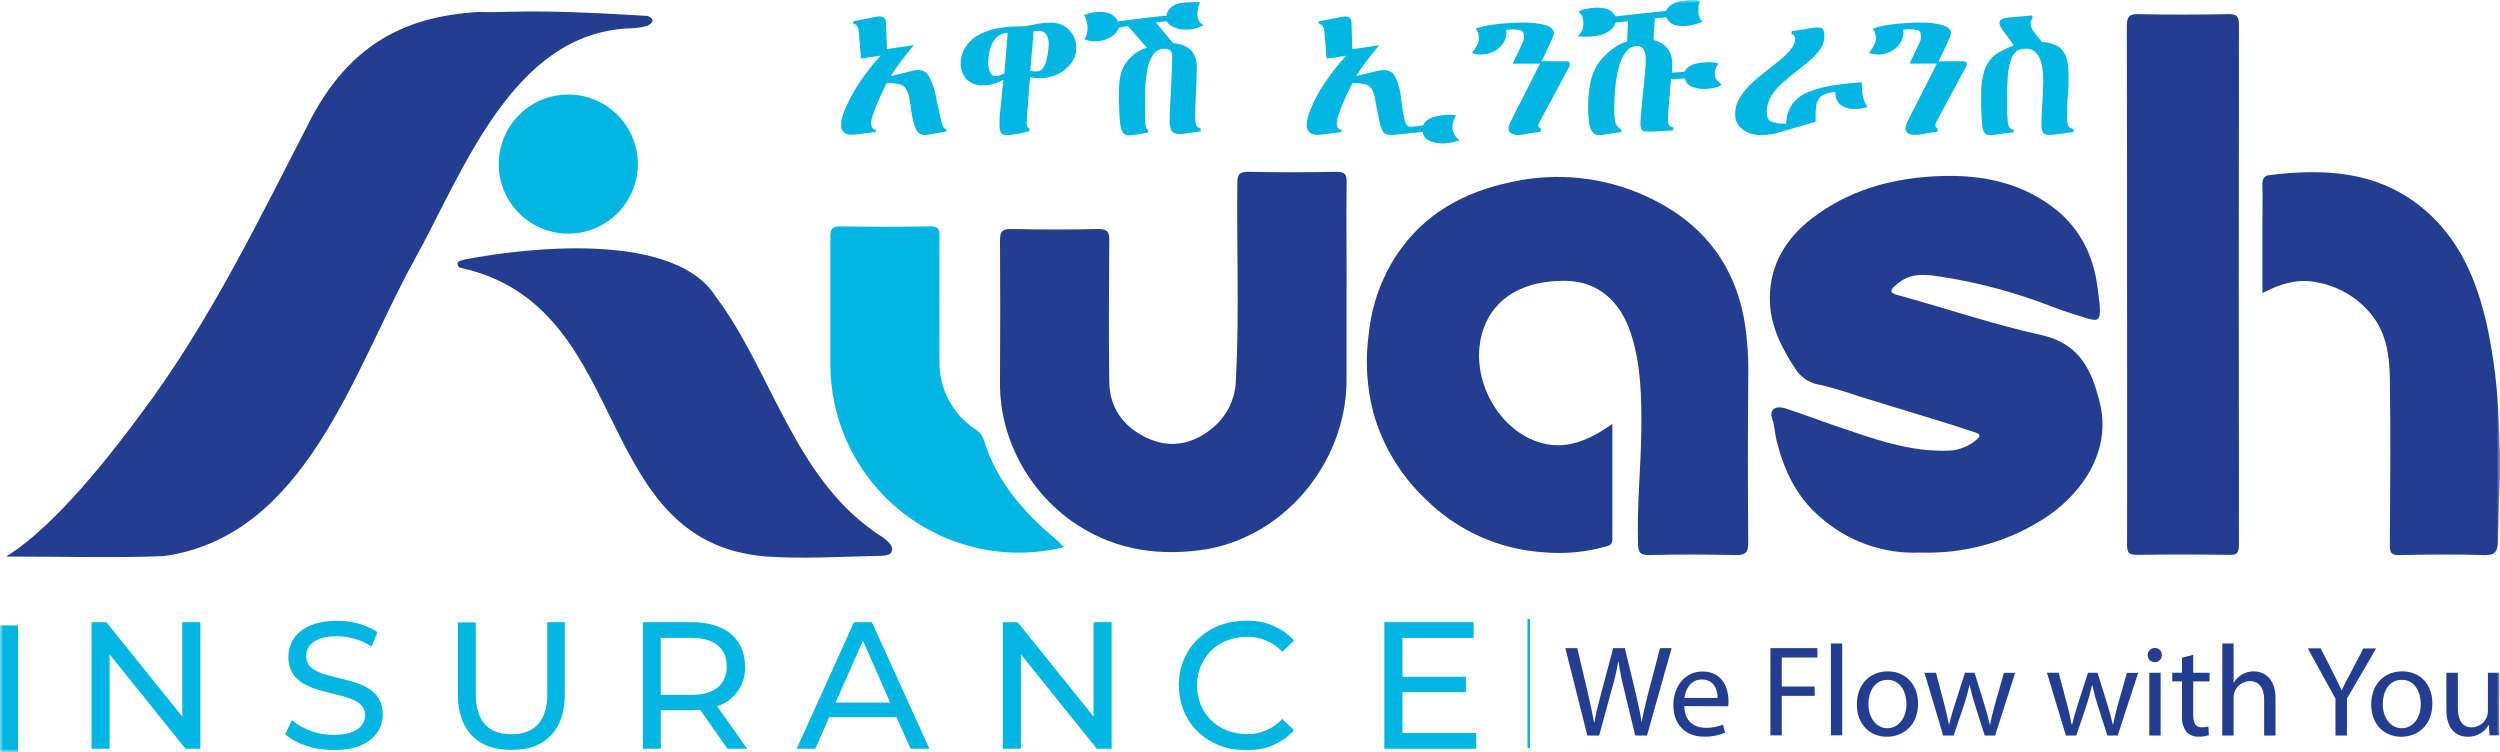 <svg width="379" height="114" viewBox="0 0 379 114" fill="none" xmlns="http://www.w3.org/2000/svg">
<g clip-path="url(#clip0_1_5)">
<mask id="mask0_1_5" style="mask-type:luminance" maskUnits="userSpaceOnUse" x="0" y="0" width="379" height="114">
<path d="M379 0H0V114H379V0Z" fill="white"/>
</mask>
<g mask="url(#mask0_1_5)">
<path d="M244.438 64.298C244.438 70.351 244.438 76.05 244.438 81.756C244.438 82.667 243.86 82.728 243.269 82.899C240.287 83.718 237.184 84.001 234.104 83.735C227.347 83.328 220.969 80.475 216.161 75.71C212.379 72.146 209.632 67.624 208.213 62.624C207.169 58.63 206.938 54.468 207.533 50.383C207.973 46.228 209.392 42.238 211.674 38.739C215.841 32.4 221.981 29.068 229.236 27.572C236.021 26.082 243.107 26.826 249.436 29.694C257.703 33.427 262.993 39.746 264.502 48.941C264.927 51.733 265.104 54.557 265.033 57.381C264.965 65.669 264.965 73.955 265.033 82.239C265.033 83.885 264.536 84.177 263.047 84.143C258.703 84.048 254.358 84.041 250.02 84.143C248.593 84.184 248.361 83.66 248.327 82.429C248.144 76.655 248.762 70.908 248.824 65.148C248.871 60.292 248.783 55.436 247.301 50.743C245.676 45.574 242.195 42.697 237.517 42.582C231.146 42.446 226.638 45.003 224.932 49.764C222.212 57.245 227.651 66.644 235.26 67.447C237.918 67.725 240.304 66.814 242.555 65.488C243.092 65.175 243.602 64.808 244.411 64.291" fill="#233E90"/>
<path d="M291.163 83.769C288.347 83.9 285.532 83.474 282.88 82.516C280.229 81.558 277.792 80.086 275.709 78.186C272.275 75.193 270.406 71.153 269.318 66.739C269.059 65.671 269.032 64.57 268.672 63.495C268.189 62.087 269.1 61.407 270.766 61.944C273.329 62.774 275.845 63.754 278.395 64.611C283.983 66.501 289.525 68.582 295.576 68.31C297.06 68.219 298.475 67.649 299.608 66.685C300.288 66.141 300.233 65.814 299.492 65.569C297.31 64.842 295.12 64.155 292.924 63.481C289.216 62.339 285.509 61.205 281.801 60.081C279.922 59.416 278.012 58.846 276.076 58.374C275.294 58.277 274.543 58.012 273.874 57.596C273.205 57.18 272.634 56.624 272.201 55.966C270.045 52.675 268.291 49.22 268.305 45.221C268.305 40.12 270.773 36.1 274.716 33.087C280.06 29.007 286.213 27.15 292.938 26.749C299.553 26.348 305.74 27.334 311.146 31.353C315.225 34.4 317.394 38.657 317.999 43.704C318.115 44.656 318.285 45.608 318.332 46.567C318.434 48.526 318.115 48.784 316.293 48.227C314.586 47.703 312.893 47.179 311.207 46.533C305.793 44.41 300.164 42.882 294.42 41.976C292.462 41.684 290.218 41.296 288.301 42.541C287.917 42.776 287.559 43.052 287.233 43.364C286.553 44.044 286.445 44.398 287.668 44.724C294.957 46.724 302.137 49.179 309.5 50.804C315.354 52.096 317.142 56.245 318.339 61.067C320.195 68.671 315.293 75.397 309.242 79.008C303.818 82.323 297.543 83.978 291.19 83.769" fill="#233E90"/>
<path d="M204.136 43.343C204.136 48.145 204.136 52.947 204.136 57.741C204.075 70.194 194.488 81.906 181.638 83.449C174.635 84.293 168.23 83.069 162.424 78.974C158.469 76.124 155.385 72.229 153.517 67.725C152.144 64.445 151.491 60.908 151.6 57.354C151.645 50.389 151.645 43.42 151.6 36.447C151.6 35.087 151.953 34.692 153.32 34.72C157.719 34.808 162.118 34.822 166.517 34.72C167.958 34.72 168.176 35.216 168.169 36.481C168.115 43.622 168.074 50.763 168.169 57.904C168.217 61.761 170.209 64.556 173.608 66.256C177.008 67.957 180.366 67.549 183.446 65.182C184.655 64.279 185.638 63.109 186.319 61.763C187 60.416 187.359 58.93 187.369 57.422C187.886 47.546 187.465 37.699 187.58 27.796C187.58 26.517 187.832 26.014 189.253 26.048C193.706 26.143 198.166 26.123 202.62 26.048C203.81 26.048 204.17 26.361 204.15 27.572C204.088 32.829 204.15 38.086 204.15 43.337" fill="#233E90"/>
<path d="M322.46 42.915C322.46 29.993 322.46 17.023 322.426 4.074C322.426 2.578 322.718 2.108 324.146 2.142C328.742 2.251 333.345 2.224 337.948 2.142C339.117 2.142 339.423 2.496 339.423 3.775C339.387 30.072 339.387 56.354 339.423 82.62C339.423 83.864 339.09 84.13 338.064 84.116C333.338 84.055 328.62 84.041 323.901 84.116C322.739 84.116 322.453 83.79 322.46 82.518C322.501 69.31 322.46 56.109 322.46 42.901" fill="#233E90"/>
<path d="M342.979 44.445V34.563C342.979 32.339 343.033 30.108 342.979 27.878C342.979 27.075 343.291 26.654 343.937 26.565C353.368 25.341 362.295 26.143 369.359 33.495C373.554 37.875 375.682 43.391 377.001 49.219C378.041 54.025 378.644 58.914 378.803 63.828C378.939 66.957 379.122 70.092 378.966 73.2C378.81 76.308 378.789 79.226 378.68 82.239C378.633 83.504 378.293 84.191 376.736 84.15C372.398 84.021 368.053 84.068 363.709 84.15C362.587 84.15 362.295 83.858 362.301 82.735C362.349 74.282 362.437 65.821 362.301 57.367C362.233 53.967 361.839 50.566 359.487 47.669C357.439 45.136 354.556 43.417 351.355 42.82C348.391 42.18 345.753 42.99 342.979 44.418" fill="#233E90"/>
<path d="M161.295 82.946C157.075 83.99 152.674 84.056 148.425 83.14C144.176 82.224 140.192 80.35 136.777 77.661C133.362 74.971 130.606 71.538 128.718 67.621C126.831 63.705 125.862 59.409 125.885 55.062C125.885 48.669 125.885 42.276 125.885 35.876C125.885 34.733 126.11 34.298 127.361 34.318C131.93 34.4 136.499 34.4 141.067 34.318C142.251 34.318 142.427 34.726 142.427 35.787C142.387 42.126 142.427 48.465 142.427 54.831C142.398 56.845 142.875 58.835 143.815 60.618C144.754 62.4 146.127 63.918 147.805 65.032C148.425 65.398 148.895 65.971 149.131 66.651C151.035 72.84 155.033 77.532 159.908 81.613C160.343 81.974 160.73 82.382 161.315 82.933" fill="#03B5E1"/>
<path d="M240.64 111.511L237.309 98.255H239.117L240.695 104.948C241.075 106.6 241.429 108.233 241.66 109.511H241.708C241.918 108.206 242.333 106.628 242.782 104.927L244.556 98.255H246.324L247.942 104.955C248.309 106.539 248.663 108.097 248.867 109.491C249.132 108.042 249.499 106.566 249.914 104.921L251.661 98.255H253.416L249.683 111.511H247.902L246.236 104.628C245.867 103.206 245.576 101.764 245.365 100.309H245.325C245.072 101.768 244.731 103.21 244.305 104.628L242.435 111.511H240.64Z" fill="#233E90"/>
<path d="M255.339 107.042C255.373 109.375 256.848 110.334 258.582 110.334C259.481 110.362 260.376 110.197 261.206 109.851L261.512 111.076C260.511 111.501 259.431 111.708 258.344 111.681C255.434 111.681 253.68 109.743 253.68 106.92C253.68 104.098 255.373 101.799 258.14 101.799C261.233 101.799 262.043 104.519 262.043 106.26C262.048 106.531 262.03 106.802 261.988 107.07L255.339 107.042ZM260.384 105.805C260.384 104.716 259.942 103.009 258.004 103.009C256.243 103.009 255.495 104.601 255.359 105.805H260.384Z" fill="#233E90"/>
<path d="M268.4 98.255H275.519V99.677H270.114V104.077H275.104V105.492H270.114V111.477H268.4V98.255Z" fill="#233E90"/>
<path d="M279.279 97.548H277.564V111.477H279.279V97.548Z" fill="#233E90"/>
<path d="M290.774 106.641C290.774 110.157 288.34 111.694 286.055 111.694C283.485 111.694 281.5 109.817 281.5 106.804C281.5 103.628 283.587 101.772 286.212 101.772C288.836 101.772 290.774 103.751 290.774 106.641ZM283.254 106.75C283.254 108.831 284.444 110.395 286.13 110.395C287.816 110.395 289.02 108.852 289.02 106.702C289.02 105.097 288.211 103.064 286.157 103.064C284.104 103.064 283.254 104.955 283.254 106.75Z" fill="#233E90"/>
<path d="M293.494 101.989L294.766 106.804C295.038 107.865 295.276 108.845 295.446 109.831H295.493C295.704 108.872 296.017 107.845 296.343 106.818L297.887 101.989H299.342L300.817 106.75C301.157 107.872 301.436 108.879 301.653 109.845H301.701C301.871 108.886 302.129 107.886 302.435 106.764L303.795 102.003H305.495L302.456 111.511H300.885L299.444 106.981C299.107 105.955 298.828 104.91 298.607 103.853H298.566C298.338 104.916 298.048 105.966 297.696 106.995L296.173 111.511H294.596L291.74 101.989H293.494Z" fill="#233E90"/>
<path d="M312.099 101.989L313.377 106.804C313.649 107.865 313.887 108.845 314.057 109.831H314.138C314.349 108.872 314.662 107.845 314.988 106.818L316.539 101.989H317.987L319.462 106.75C319.802 107.872 320.081 108.879 320.305 109.845H320.346C320.523 108.886 320.774 107.886 321.087 106.764L322.447 102.003H324.147L321.04 111.511H319.476L318.034 106.981C317.696 105.955 317.415 104.91 317.191 103.853H317.157C316.926 104.916 316.635 105.965 316.287 106.995L314.764 111.511H313.187L310.324 101.989H312.099Z" fill="#233E90"/>
<path d="M327.736 99.31C327.74 99.454 327.714 99.597 327.66 99.731C327.606 99.865 327.524 99.986 327.42 100.086C327.317 100.186 327.193 100.264 327.058 100.314C326.923 100.364 326.779 100.386 326.635 100.377C326.495 100.379 326.357 100.353 326.228 100.3C326.099 100.246 325.982 100.167 325.885 100.067C325.788 99.967 325.712 99.849 325.662 99.718C325.612 99.588 325.589 99.449 325.595 99.31C325.592 99.168 325.618 99.027 325.671 98.895C325.724 98.763 325.803 98.644 325.903 98.544C326.003 98.443 326.123 98.364 326.254 98.311C326.386 98.258 326.527 98.232 326.669 98.235C326.811 98.23 326.952 98.255 327.084 98.307C327.217 98.36 327.337 98.439 327.437 98.54C327.537 98.641 327.615 98.761 327.667 98.893C327.718 99.026 327.742 99.168 327.736 99.31ZM325.833 101.989H327.553V111.511H325.833V101.989Z" fill="#233E90"/>
<path d="M332.494 99.269V101.989H334.968V103.295H332.494V108.41C332.494 109.593 332.833 110.259 333.792 110.259C334.13 110.269 334.467 110.225 334.792 110.13L334.873 111.443C334.378 111.616 333.854 111.696 333.33 111.681C332.985 111.699 332.641 111.643 332.32 111.518C331.999 111.392 331.708 111.2 331.467 110.953C330.949 110.237 330.708 109.358 330.787 108.478V103.295H329.318V101.989H330.787V99.704L332.494 99.269Z" fill="#233E90"/>
<path d="M336.908 97.548H338.615V103.472H338.656C338.956 102.966 339.382 102.546 339.893 102.255C340.428 101.938 341.039 101.771 341.661 101.772C342.939 101.772 344.965 102.554 344.965 105.852V111.511H343.245V106.07C343.245 104.54 342.667 103.254 341.056 103.254C340.538 103.265 340.036 103.436 339.619 103.744C339.203 104.053 338.892 104.483 338.73 104.975C338.643 105.24 338.604 105.519 338.615 105.798V111.511H336.895L336.908 97.548Z" fill="#233E90"/>
<path d="M354.054 111.511V105.907L349.859 98.29H351.818L353.674 101.942C354.177 102.941 354.578 103.744 354.986 104.662H355.027C355.387 103.792 355.843 102.928 356.386 101.942L358.29 98.303H360.221L355.802 105.893V111.511H354.054Z" fill="#233E90"/>
<path d="M368.747 106.641C368.747 110.157 366.306 111.694 364.028 111.694C361.458 111.694 359.473 109.817 359.473 106.804C359.473 103.628 361.56 101.772 364.178 101.772C366.897 101.772 368.747 103.751 368.747 106.641ZM361.227 106.75C361.227 108.831 362.417 110.395 364.103 110.395C365.789 110.395 366.992 108.852 366.992 106.702C366.992 105.097 366.183 103.064 364.13 103.064C362.077 103.064 361.227 104.955 361.227 106.75Z" fill="#233E90"/>
<path d="M378.858 108.879C378.858 109.872 378.858 110.722 378.933 111.477H377.41L377.321 109.926H377.274C376.955 110.474 376.496 110.927 375.944 111.238C375.392 111.549 374.766 111.706 374.133 111.694C372.65 111.694 370.869 110.858 370.869 107.532V101.989H372.61V107.233C372.61 109.035 373.174 110.266 374.731 110.266C375.225 110.256 375.704 110.101 376.11 109.819C376.515 109.537 376.828 109.141 377.009 108.682C377.111 108.398 377.164 108.099 377.165 107.797V101.989H378.885L378.858 108.879Z" fill="#233E90"/>
<path d="M231.568 113.415V93.828H231.958V113.429H231.568" fill="#03B5E1"/>
<path d="M2.74 94.814H0V114H2.74V94.814Z" fill="#03B5E1"/>
<path d="M30.372 94.325V113.51H28.121L16.617 99.201V113.51H13.877V94.325H16.121L27.631 108.627V94.325H30.372Z" fill="#03B5E1"/>
<path d="M43.236 111.314L44.249 109.178C46.034 110.638 48.274 111.425 50.579 111.402C53.897 111.402 55.339 110.11 55.339 108.437C55.339 103.751 43.719 106.709 43.719 99.595C43.719 96.637 46.024 94.114 51.062 94.114C53.238 94.074 55.38 94.665 57.229 95.814L56.325 98.011C54.754 97.002 52.929 96.459 51.062 96.446C47.805 96.446 46.405 97.806 46.405 99.486C46.405 104.179 58.024 101.241 58.024 108.287C58.024 111.218 55.665 113.728 50.6 113.728C47.669 113.728 44.786 112.742 43.257 111.314" fill="#03B5E1"/>
<path d="M69.411 105.233V94.352H72.131V105.152C72.131 109.396 74.075 111.314 77.529 111.314C80.983 111.314 82.968 109.396 82.968 105.152V94.325H85.627V105.206C85.627 110.77 82.588 113.701 77.516 113.701C72.444 113.701 69.404 110.77 69.404 105.206" fill="#03B5E1"/>
<path d="M110.284 113.51L106.143 107.614C105.763 107.614 105.348 107.668 104.94 107.668H100.181V113.51H97.461V94.325H104.94C109.924 94.325 112.942 96.841 112.942 101.01C113.005 102.344 112.625 103.662 111.861 104.758C111.097 105.854 109.993 106.666 108.72 107.07L113.269 113.51H110.284ZM110.168 101.01C110.168 98.29 108.333 96.705 104.831 96.705H100.167V105.342H104.831C108.333 105.342 110.168 103.751 110.168 101.01Z" fill="#03B5E1"/>
<path d="M135.908 108.716H125.71L123.602 113.51H120.773L129.463 94.325H132.182L140.899 113.51H138.043L135.908 108.716ZM134.949 106.519L130.816 97.12L126.675 106.519H134.949Z" fill="#03B5E1"/>
<path d="M168.522 94.325V113.51H166.278L154.767 99.201V113.51H152.027V94.325H154.278L165.782 108.627V94.325H168.522Z" fill="#03B5E1"/>
<path d="M178.699 103.914C178.699 98.242 183.03 94.1 188.898 94.1C190.256 94.046 191.61 94.285 192.868 94.802C194.126 95.318 195.258 96.099 196.186 97.093L194.405 98.82C193.719 98.078 192.882 97.492 191.951 97.099C191.02 96.706 190.017 96.516 189.007 96.542C184.676 96.542 181.466 99.67 181.466 103.914C181.466 108.158 184.676 111.286 189.007 111.286C190.018 111.308 191.022 111.114 191.953 110.718C192.884 110.322 193.72 109.732 194.405 108.988L196.186 110.715C195.254 111.714 194.117 112.499 192.853 113.019C191.59 113.539 190.229 113.781 188.864 113.728C183.057 113.728 178.726 109.593 178.726 103.914" fill="#03B5E1"/>
<path d="M223.785 111.123V113.51H209.867V94.325H223.404V96.705H212.607V102.601H222.228V104.927H212.607V111.123H223.785Z" fill="#03B5E1"/>
<path d="M143.481 19.941L140.693 20.424C140.547 20.451 140.399 20.464 140.251 20.465C139.967 20.487 139.683 20.42 139.439 20.273C139.194 20.125 139.003 19.904 138.891 19.642C138.547 18.86 138.318 18.033 138.211 17.186C138.157 16.833 138.103 16.465 138.055 16.098C138.007 15.731 137.946 15.364 137.878 15.003C137.806 14.45 137.621 13.918 137.334 13.439C137.091 13.093 136.727 12.85 136.314 12.759C135.704 12.632 135.081 12.575 134.458 12.589C134.226 12.976 134.015 13.376 133.826 13.786C133.568 14.337 133.296 14.942 133.024 15.588C132.752 16.234 132.521 16.846 132.344 17.397C132.189 17.791 132.093 18.206 132.058 18.628C132.056 18.861 132.1 19.092 132.187 19.308C132.252 19.422 132.346 19.516 132.46 19.581C132.574 19.645 132.703 19.678 132.833 19.676L132.745 20.016L129.747 20.396C129.548 20.423 129.348 20.437 129.148 20.437C128.047 20.437 127.496 19.921 127.496 18.887C127.503 18.513 127.562 18.142 127.673 17.785C127.788 17.397 127.911 17.037 128.04 16.717C128.677 15.192 129.468 13.736 130.399 12.371C131.328 10.981 132.362 9.665 133.493 8.433L130.522 8.882L130.175 4.659C130.154 4.418 130.077 4.185 129.951 3.979C129.879 3.871 129.787 3.779 129.68 3.708C129.572 3.637 129.452 3.588 129.325 3.564V3.237L132.772 2.557C132.95 2.513 133.133 2.49 133.316 2.489C133.942 2.489 134.268 2.761 134.295 3.305L134.472 7.434L138.551 6.842C137.912 7.59 137.3 8.352 136.702 9.134C136.107 9.903 135.555 10.704 135.05 11.535L138.103 10.787C138.301 10.73 138.503 10.687 138.708 10.657C138.915 10.628 139.124 10.614 139.333 10.617C139.656 10.632 139.968 10.735 140.237 10.913C140.507 11.091 140.723 11.339 140.863 11.63C141.429 12.735 141.81 13.925 141.992 15.153C142.236 16.35 142.434 17.261 142.576 17.873C142.661 18.321 142.797 18.757 142.984 19.172C143.114 19.417 143.263 19.553 143.44 19.574L143.481 19.941Z" fill="#03B5E1"/>
<path d="M163.158 7.264C163.166 8.113 162.885 8.94 162.363 9.61C161.821 10.311 161.123 10.875 160.323 11.256C159.494 11.655 158.585 11.862 157.665 11.861C157.412 11.859 157.16 11.841 156.91 11.807L156.142 11.711L155.632 18.547C155.623 18.727 155.648 18.907 155.707 19.077C155.727 19.167 155.769 19.251 155.83 19.321C155.89 19.391 155.967 19.445 156.053 19.478V19.914C155.557 20.009 154.993 20.131 154.354 20.267C153.79 20.4 153.213 20.471 152.633 20.478C152.157 20.478 151.852 20.349 151.722 20.084C151.582 19.789 151.514 19.465 151.525 19.138C151.525 18.989 151.525 18.791 151.525 18.56C151.525 18.329 151.525 18.125 151.525 17.975L152.096 12.099C151.644 12.344 151.171 12.546 150.682 12.704C150.185 12.859 149.666 12.937 149.145 12.936C148.659 12.975 148.17 12.911 147.71 12.746C147.251 12.582 146.832 12.322 146.48 11.983C145.894 11.291 145.594 10.4 145.644 9.494C145.648 8.707 145.872 7.937 146.29 7.27C146.797 6.443 147.512 5.763 148.364 5.298C149.252 4.815 150.211 4.478 151.206 4.298C152.196 4.109 153.202 4.011 154.211 4.006C155.059 4.01 155.906 3.916 156.733 3.727C157.547 3.538 158.38 3.442 159.215 3.441C159.732 3.41 160.251 3.487 160.737 3.667C161.222 3.848 161.665 4.128 162.037 4.49C162.408 4.852 162.7 5.287 162.893 5.768C163.086 6.25 163.176 6.766 163.158 7.284M152.769 4.972C152.415 4.983 152.068 5.067 151.747 5.218C151.427 5.369 151.141 5.583 150.906 5.849C150.478 6.374 150.181 6.994 150.043 7.658C149.895 8.291 149.817 8.939 149.812 9.59C149.817 9.848 149.844 10.105 149.893 10.358C149.943 10.647 150.052 10.922 150.213 11.167C150.294 11.29 150.406 11.388 150.537 11.453C150.668 11.517 150.815 11.546 150.961 11.535C151.194 11.531 151.424 11.485 151.641 11.399C151.886 11.31 152.096 11.229 152.259 11.154L152.769 4.972ZM158.997 6.563C158.996 6.116 158.876 5.677 158.651 5.291C158.528 5.086 158.35 4.919 158.137 4.811C157.924 4.703 157.685 4.657 157.447 4.679C157.323 4.669 157.198 4.669 157.073 4.679L156.699 4.734L156.189 10.746C156.522 10.8 156.859 10.827 157.196 10.827C157.384 10.827 157.569 10.777 157.733 10.683C157.896 10.588 158.032 10.453 158.127 10.29C158.38 9.899 158.561 9.466 158.664 9.011C158.783 8.535 158.869 8.051 158.923 7.563C158.97 7.094 158.997 6.753 158.997 6.536" fill="#03B5E1"/>
<path d="M182.472 3.815C182.039 4.041 181.583 4.219 181.112 4.346C180.623 4.455 180.124 4.507 179.623 4.502C179.278 4.496 178.936 4.446 178.603 4.353C178.231 4.256 177.874 4.107 177.543 3.911C177.26 3.762 177.034 3.522 176.904 3.231L176.074 3.305L175.224 3.407L177.855 6.55C178.89 6.579 179.879 6.986 180.636 7.692C181.209 8.445 181.489 9.38 181.425 10.324C181.425 11.575 181.384 12.82 181.309 14.058C181.235 15.296 181.187 16.54 181.187 17.792C181.189 18.128 181.223 18.462 181.289 18.791C181.326 18.967 181.416 19.127 181.548 19.249C181.679 19.371 181.845 19.448 182.023 19.472V19.907L179.202 20.315H178.998H178.78C178.141 20.315 177.74 20.111 177.57 19.703C177.4 19.289 177.314 18.845 177.318 18.397C177.318 18.043 177.318 17.547 177.352 16.901C177.386 16.255 177.413 15.541 177.454 14.752C177.495 13.963 177.543 13.16 177.577 12.358C177.611 11.555 177.651 10.814 177.672 10.134C177.692 9.454 177.713 8.903 177.713 8.481C177.713 7.801 177.332 7.406 176.57 7.406C176.202 7.393 175.837 7.479 175.514 7.656C175.19 7.833 174.921 8.095 174.735 8.413C174.243 9.245 173.935 10.173 173.83 11.133C173.65 12.406 173.564 13.691 173.572 14.976C173.572 16.336 173.572 17.363 173.606 18.016C173.594 18.456 173.64 18.895 173.742 19.322C173.766 19.41 173.809 19.493 173.868 19.563C173.926 19.633 173.999 19.69 174.082 19.73V20.07C173.688 20.131 173.198 20.227 172.634 20.342C172.156 20.448 171.668 20.507 171.179 20.519C171 20.528 170.821 20.495 170.656 20.425C170.491 20.354 170.344 20.247 170.227 20.111C170.073 19.894 169.968 19.645 169.921 19.383C169.801 18.785 169.73 18.177 169.71 17.567C169.656 16.71 169.629 15.459 169.629 13.82C169.629 13.032 169.707 12.246 169.86 11.473C170.015 10.686 170.355 9.947 170.852 9.318C171.235 8.838 171.681 8.412 172.178 8.053C172.695 7.688 173.269 7.414 173.878 7.243L171.002 3.965C170.773 3.98 170.546 4.011 170.322 4.06C170.098 4.108 169.867 4.149 169.642 4.176C169.384 4.866 168.863 5.426 168.194 5.733C167.512 6.089 166.754 6.276 165.984 6.277C165.706 6.275 165.428 6.246 165.155 6.189C164.874 6.139 164.602 6.05 164.346 5.924C164.559 5.708 164.703 5.433 164.76 5.135C164.83 4.845 164.868 4.549 164.876 4.251C164.872 3.563 164.689 2.888 164.346 2.292C164.713 2.137 165.093 2.014 165.481 1.925C165.872 1.838 166.271 1.797 166.671 1.802C167.25 1.781 167.827 1.883 168.364 2.102C168.848 2.362 169.241 2.763 169.493 3.251C170.71 3.088 171.933 2.925 173.157 2.775C174.381 2.625 175.605 2.482 176.836 2.374C176.872 2.105 176.962 1.846 177.1 1.613C177.238 1.379 177.42 1.175 177.638 1.013C178.084 0.71 178.593 0.512 179.127 0.435C179.693 0.343 180.266 0.298 180.84 0.299C181.024 0.299 181.207 0.299 181.391 0.299L181.948 0.333C181.819 0.606 181.717 0.891 181.643 1.183C181.564 1.478 181.525 1.783 181.527 2.088C181.517 2.431 181.582 2.772 181.717 3.088C181.884 3.411 182.158 3.666 182.492 3.809" fill="#03B5E1"/>
<path d="M221.215 21.308C220.814 21.43 220.393 21.532 219.951 21.621C219.518 21.701 219.079 21.742 218.639 21.743C218.207 21.741 217.778 21.686 217.36 21.58C216.949 21.495 216.562 21.316 216.232 21.056C216.076 20.925 215.948 20.765 215.856 20.584C215.764 20.403 215.709 20.205 215.695 20.002L211.194 20.458C211.121 20.465 211.048 20.465 210.976 20.458H210.792C210.616 20.459 210.44 20.438 210.269 20.397C210.099 20.35 209.943 20.264 209.813 20.145C209.666 19.982 209.551 19.793 209.473 19.587C209.312 19.173 209.187 18.745 209.099 18.309C208.963 17.717 208.794 16.86 208.59 15.745L208.454 15.01C208.381 14.459 208.201 13.927 207.923 13.446C207.68 13.1 207.316 12.857 206.903 12.766C206.294 12.635 205.671 12.578 205.047 12.596C204.818 12.984 204.609 13.383 204.422 13.793C204.157 14.344 203.891 14.949 203.613 15.595C203.334 16.241 203.109 16.846 202.933 17.404C202.778 17.798 202.682 18.213 202.647 18.635C202.648 18.869 202.694 19.1 202.783 19.315C202.847 19.428 202.94 19.521 203.053 19.586C203.165 19.65 203.293 19.684 203.422 19.682L203.341 20.023L200.342 20.403C200.144 20.43 199.944 20.444 199.744 20.444C198.643 20.444 198.092 19.927 198.092 18.893C198.096 18.52 198.153 18.149 198.262 17.792C198.384 17.404 198.5 17.044 198.629 16.724C199.235 15.19 200.017 13.731 200.961 12.378C201.905 10.992 202.948 9.676 204.082 8.44L201.117 8.889L200.764 4.666C200.743 4.426 200.668 4.193 200.546 3.986C200.398 3.77 200.171 3.621 199.914 3.571V3.244L203.368 2.564C203.544 2.525 203.724 2.505 203.905 2.503C204.53 2.503 204.857 2.775 204.884 3.319L205.013 7.454L209.093 6.862C208.463 7.61 207.846 8.374 207.243 9.154C206.651 9.919 206.097 10.714 205.584 11.535L208.637 10.787C208.855 10.732 209.059 10.691 209.256 10.657C209.459 10.63 209.663 10.616 209.868 10.617C210.234 10.617 210.592 10.725 210.897 10.928C211.202 11.132 211.44 11.421 211.581 11.759C212.03 12.745 212.306 13.801 212.397 14.881C212.507 15.949 212.679 17.009 212.914 18.057C213.104 18.832 213.383 19.22 213.743 19.22C214.053 19.212 214.361 19.187 214.668 19.145L215.742 18.995C215.922 18.564 216.257 18.214 216.68 18.016C217.146 17.786 217.643 17.628 218.156 17.547C218.635 17.468 219.119 17.425 219.604 17.418C219.797 17.408 219.989 17.408 220.182 17.418C220.372 17.437 220.561 17.471 220.746 17.52C220.579 17.77 220.446 18.043 220.352 18.329C220.244 18.605 220.185 18.897 220.175 19.193C220.178 19.587 220.278 19.975 220.468 20.322C220.651 20.682 220.906 21.001 221.215 21.26" fill="#03B5E1"/>
<path d="M237.99 9.766C237.988 9.896 237.953 10.022 237.888 10.134L233.394 18.506C233.296 18.659 233.24 18.835 233.231 19.016C233.224 19.121 233.256 19.225 233.322 19.308C233.387 19.391 233.48 19.447 233.584 19.465V19.954L230.763 20.417C230.549 20.451 230.333 20.467 230.117 20.465C229.775 20.472 229.436 20.395 229.131 20.24C228.989 20.166 228.872 20.051 228.794 19.911C228.717 19.771 228.683 19.611 228.696 19.451C228.699 19.284 228.728 19.119 228.784 18.962C228.845 18.798 228.906 18.642 228.974 18.492L233.462 9.651H229.328L230.831 6.461C230.961 6.192 231.031 5.897 231.034 5.597C231.034 5.053 230.892 4.727 230.593 4.618C230.114 4.493 229.619 4.44 229.124 4.462C228.854 4.468 228.585 4.5 228.322 4.557C228.349 4.7 228.363 4.846 228.362 4.992C228.369 5.587 228.18 6.167 227.825 6.645C227.463 7.144 226.985 7.548 226.432 7.821C225.857 8.116 225.221 8.267 224.575 8.263C224.332 8.26 224.089 8.244 223.848 8.216C223.607 8.202 223.374 8.129 223.168 8.005C223.42 7.675 223.647 7.327 223.848 6.964C224.059 6.626 224.183 6.24 224.208 5.842C224.212 5.3 224.043 4.771 223.725 4.332C224.465 4.074 225.228 3.887 226.003 3.775C226.873 3.645 227.751 3.557 228.628 3.503C229.505 3.448 230.293 3.421 230.98 3.421C232.113 3.387 233.245 3.522 234.339 3.822C235.168 4.094 235.583 4.502 235.583 4.999C235.539 5.292 235.449 5.577 235.318 5.842C235.141 6.264 234.937 6.726 234.706 7.202C234.475 7.678 234.257 8.155 234.06 8.563C233.863 8.971 233.747 9.195 233.693 9.284H237.439C237.806 9.284 237.997 9.447 237.997 9.76" fill="#03B5E1"/>
<path d="M260.914 12.847C260.729 13.035 260.492 13.165 260.234 13.221C259.887 13.323 259.533 13.395 259.174 13.439C258.896 13.474 258.617 13.494 258.337 13.5C257.718 13.496 257.105 13.378 256.529 13.153C256.248 13.061 255.999 12.894 255.807 12.67C255.615 12.445 255.488 12.173 255.441 11.882L253.333 12.018C253.286 12.5 253.238 13.044 253.184 13.65C253.129 14.255 253.075 14.854 253.027 15.438C252.98 16.023 252.939 16.547 252.912 16.996C252.885 17.445 252.871 17.765 252.871 17.941C252.855 18.234 252.88 18.527 252.946 18.812C253.014 19.05 253.258 19.213 253.673 19.322V19.757L252.232 19.846C251.701 19.88 251.212 19.914 250.756 19.934C250.301 19.954 249.968 19.934 249.757 19.934C249.281 19.934 248.982 19.846 248.873 19.669C248.738 19.4 248.679 19.099 248.703 18.798C248.703 18.424 248.703 17.894 248.785 17.22C248.866 16.547 248.907 15.799 248.989 14.99L249.233 12.569C249.308 11.766 249.376 11.031 249.431 10.372C249.485 9.712 249.505 9.202 249.505 8.848C249.501 8.584 249.465 8.321 249.397 8.066C249.328 7.784 249.195 7.521 249.009 7.298C248.916 7.189 248.798 7.102 248.666 7.046C248.534 6.989 248.391 6.964 248.248 6.971C247.92 6.967 247.595 7.039 247.299 7.181C247.003 7.322 246.744 7.53 246.541 7.787C246.03 8.45 245.664 9.212 245.467 10.025C245.171 11.044 244.978 12.089 244.889 13.147C244.773 14.309 244.719 15.5 244.719 16.731C244.707 17.27 244.745 17.81 244.834 18.343C244.884 18.639 245.008 18.917 245.195 19.152C245.378 19.344 245.586 19.511 245.813 19.648V19.995L244.63 20.199L243.339 20.396C243.075 20.438 242.81 20.466 242.543 20.478C242.362 20.479 242.182 20.459 242.006 20.417C241.828 20.376 241.664 20.289 241.53 20.165C241.387 20.008 241.27 19.829 241.183 19.635C241.025 19.255 240.924 18.854 240.884 18.445C240.782 17.644 240.739 16.837 240.755 16.03C240.761 14.803 240.889 13.58 241.136 12.378C241.387 11.142 241.941 9.988 242.747 9.018C243.265 8.409 243.854 7.863 244.501 7.393C245.144 6.888 245.881 6.518 246.67 6.305L246.799 3.224L245.861 3.319L244.93 3.421C244.765 3.942 244.426 4.391 243.971 4.693C243.493 5.018 242.958 5.249 242.394 5.373C241.828 5.495 241.252 5.559 240.673 5.563H239.919C239.662 5.554 239.405 5.531 239.15 5.495C239.446 5.263 239.679 4.962 239.83 4.618C239.97 4.294 240.041 3.944 240.041 3.591C240.054 3.25 240.008 2.91 239.905 2.584C239.76 2.263 239.541 1.981 239.266 1.762C239.686 1.526 240.148 1.374 240.626 1.313C241.095 1.224 241.57 1.174 242.047 1.163C242.62 1.149 243.191 1.227 243.74 1.394C244.247 1.611 244.665 1.995 244.923 2.482L248.744 2.054L252.551 1.666C252.76 1.219 253.109 0.852 253.544 0.619C253.99 0.383 254.473 0.224 254.972 0.15C255.448 0.059 255.929 -0.001 256.413 -0.027C256.641 -0.029 256.868 -0.013 257.093 0.02C257.311 0.02 257.528 0.088 257.773 0.129C257.654 0.323 257.573 0.538 257.535 0.762C257.496 0.986 257.478 1.214 257.481 1.442C257.474 1.777 257.499 2.112 257.555 2.442C257.655 2.78 257.857 3.08 258.133 3.299C257.67 3.48 257.195 3.632 256.712 3.754C256.227 3.884 255.726 3.953 255.223 3.958C254.681 3.971 254.141 3.881 253.632 3.693C253.158 3.475 252.786 3.083 252.592 2.598L251.722 2.693L250.872 2.788L250.668 6.067C251.517 6.24 252.279 6.704 252.823 7.379C253.29 8.045 253.528 8.845 253.503 9.658C253.503 9.889 253.503 10.12 253.503 10.338L253.442 11.018L255.359 10.882C255.533 10.573 255.771 10.305 256.057 10.096C256.344 9.887 256.671 9.742 257.018 9.671C257.73 9.509 258.457 9.424 259.187 9.42C259.415 9.423 259.642 9.441 259.867 9.474C260.089 9.502 260.306 9.559 260.513 9.644C260.377 9.875 260.248 10.093 260.139 10.324C260.028 10.534 259.97 10.767 259.969 11.004C259.949 11.354 260.027 11.703 260.193 12.011C260.41 12.303 260.669 12.562 260.962 12.779" fill="#03B5E1"/>
<path d="M283.095 16.187C282.817 16.329 282.515 16.417 282.204 16.445C281.893 16.488 281.58 16.513 281.266 16.52C280.478 16.565 279.696 16.35 279.043 15.908C278.764 15.668 278.547 15.366 278.409 15.025C278.272 14.684 278.219 14.315 278.254 13.949C277.503 13.956 276.766 14.16 276.119 14.541C275.866 14.78 275.664 15.068 275.523 15.387C275.383 15.705 275.308 16.049 275.303 16.397C275.262 16.744 275.242 17.078 275.235 17.424C275.228 17.771 275.235 18.105 275.235 18.451L269.639 20.097C268.77 20.353 267.867 20.481 266.961 20.478C265.969 20.509 264.994 20.212 264.187 19.635C263.813 19.361 263.513 19 263.314 18.582C263.114 18.164 263.022 17.703 263.044 17.241C263.049 16.4 263.284 15.576 263.724 14.86C264.181 14.087 264.747 13.384 265.404 12.772C266.084 12.092 266.825 11.494 267.593 10.895C268.361 10.297 269.102 9.719 269.789 9.161C270.407 8.665 270.97 8.104 271.468 7.488C271.879 7.024 272.119 6.434 272.148 5.815C272.122 5.671 272.066 5.535 271.985 5.414C271.952 5.344 271.899 5.285 271.832 5.247C271.765 5.208 271.688 5.19 271.611 5.196V4.734L274.875 4.217C275.145 4.181 275.418 4.165 275.691 4.169C276.119 4.169 276.371 4.312 276.459 4.597C276.541 4.885 276.583 5.183 276.581 5.482C276.581 6.186 276.363 6.873 275.956 7.447C275.492 8.106 274.944 8.701 274.324 9.215C273.644 9.78 272.964 10.344 272.21 10.909C271.455 11.473 270.768 12.065 270.102 12.677C269.465 13.249 268.915 13.911 268.47 14.643C268.049 15.347 267.833 16.155 267.845 16.976C267.845 17.798 268.11 18.336 268.64 18.479C269.335 18.683 270.058 18.775 270.782 18.751C270.787 17.665 271.124 16.606 271.747 15.717C272.35 14.944 273.148 14.345 274.059 13.983C275.142 13.543 276.271 13.223 277.424 13.031C278.213 12.888 279.009 12.772 279.818 12.691C280.627 12.609 281.436 12.521 282.231 12.453C282.232 13.097 282.279 13.74 282.374 14.377C282.467 15.029 282.714 15.65 283.095 16.187Z" fill="#03B5E1"/>
<path d="M298.141 9.766C298.137 9.896 298.1 10.023 298.033 10.134L293.545 18.506C293.457 18.657 293.408 18.827 293.403 19.002C293.397 19.106 293.429 19.209 293.493 19.291C293.556 19.373 293.647 19.43 293.749 19.451V19.941L290.928 20.403C290.716 20.438 290.503 20.453 290.289 20.451C289.947 20.458 289.608 20.381 289.303 20.227C289.16 20.154 289.042 20.04 288.964 19.899C288.886 19.758 288.853 19.598 288.868 19.438C288.87 19.271 288.9 19.105 288.956 18.948C289.017 18.785 289.078 18.628 289.146 18.479L293.634 9.637H289.5L291.023 6.434C291.153 6.164 291.223 5.869 291.227 5.57C291.227 5.026 291.077 4.7 290.785 4.591C290.306 4.466 289.811 4.413 289.316 4.434C289.044 4.441 288.773 4.473 288.507 4.53C288.541 4.672 288.557 4.818 288.555 4.965C288.561 5.56 288.373 6.14 288.018 6.617C287.659 7.127 287.18 7.54 286.624 7.821C286.049 8.113 285.413 8.265 284.768 8.263C284.605 8.263 284.36 8.263 284.033 8.216C283.793 8.201 283.56 8.128 283.354 8.005C283.608 7.677 283.835 7.329 284.033 6.964C284.245 6.626 284.369 6.24 284.394 5.842C284.398 5.3 284.229 4.771 283.911 4.332C284.651 4.074 285.413 3.887 286.189 3.775C287.059 3.645 287.936 3.557 288.813 3.503C289.69 3.448 290.479 3.421 291.159 3.421C292.294 3.386 293.429 3.522 294.524 3.822C295.354 4.094 295.769 4.502 295.769 4.999C295.725 5.292 295.635 5.576 295.503 5.842C295.327 6.264 295.123 6.726 294.892 7.202C294.66 7.678 294.443 8.155 294.246 8.563C294.048 8.971 293.933 9.195 293.878 9.283H297.625C297.992 9.283 298.182 9.447 298.182 9.76" fill="#03B5E1"/>
<path d="M314.375 20.016L311.261 20.424C311.079 20.451 310.895 20.465 310.71 20.465C310.173 20.465 309.833 20.328 309.697 20.05C309.551 19.725 309.481 19.372 309.493 19.016C309.493 18.247 309.493 17.424 309.561 16.547C309.629 15.67 309.65 14.833 309.691 14.037C309.731 13.242 309.758 12.589 309.758 12.072C309.754 11.617 309.726 11.164 309.677 10.712C309.624 10.18 309.513 9.655 309.344 9.148C309.188 8.666 308.915 8.231 308.548 7.882C308.148 7.535 307.629 7.357 307.1 7.386C306.832 7.384 306.565 7.414 306.305 7.474C306.052 7.539 305.819 7.662 305.625 7.835C305.213 8.224 304.924 8.725 304.795 9.277C304.59 9.978 304.458 10.698 304.401 11.426C304.333 12.208 304.292 12.949 304.285 13.65C304.278 14.35 304.285 14.901 304.285 15.309C304.285 15.853 304.285 16.411 304.285 16.982C304.294 17.48 304.328 17.977 304.387 18.472C304.4 18.759 304.476 19.041 304.612 19.295C304.789 19.5 305.027 19.643 305.292 19.703V20.043L302.266 20.451L301.946 20.492C301.838 20.502 301.729 20.502 301.62 20.492C301.367 20.496 301.123 20.401 300.94 20.227C300.669 19.862 300.515 19.423 300.498 18.968C300.423 18.343 300.369 17.424 300.342 16.248C300.342 15.545 300.342 14.763 300.342 13.902C300.364 13.039 300.469 12.18 300.655 11.338C300.814 10.555 301.139 9.815 301.606 9.168C302.045 8.596 302.607 8.131 303.252 7.808C303.913 7.456 304.594 7.142 305.292 6.869L303.687 4.679C303.507 4.45 303.35 4.204 303.218 3.945C303.152 3.795 303.117 3.633 303.116 3.469C303.115 3.345 303.152 3.225 303.221 3.123C303.291 3.021 303.389 2.942 303.503 2.897C303.734 2.778 303.986 2.704 304.244 2.68L308.059 2.34L308.174 2.68C308.056 2.808 307.964 2.958 307.902 3.122C307.858 3.286 307.838 3.455 307.841 3.625C307.844 3.807 307.881 3.987 307.95 4.155C308.009 4.326 308.093 4.487 308.202 4.632L309.561 6.379C310.457 6.379 311.336 6.629 312.097 7.1C312.682 7.533 313.101 8.152 313.287 8.855C313.502 9.658 313.604 10.486 313.593 11.317C313.593 12.419 313.593 13.514 313.484 14.616C313.376 15.717 313.376 16.819 313.376 17.914C313.367 18.264 313.403 18.614 313.484 18.955C313.559 19.227 313.852 19.438 314.368 19.587L314.375 20.016Z" fill="#03B5E1"/>
<path d="M98.151 3.897C97.253 4.165 96.321 4.3 95.384 4.298C77.625 5.06 70.228 26.096 62.749 39.535C53.597 56.143 46.417 81.287 24.837 84.306C17.515 84.599 10.165 84.374 0.918 84.374C5.677 81.47 12.388 74.914 21.397 62.686C31.779 48.88 39.455 32.91 47.349 17.601C52.788 7.631 60.416 2.462 72.655 1.816C77.523 1.993 79.128 1.224 98.185 2.421C98.185 2.421 99.858 3.026 98.185 3.897" fill="#233E90"/>
<path d="M69.621 40.555C68.941 39.61 69.445 39.46 72.558 38.964C74.829 38.596 101.482 33.856 108.519 44.976C117.215 56.578 120.492 73.044 133.777 81.423C135.069 82.355 135.593 83.123 135.021 83.871C134.586 84.279 133.75 84.259 133.165 84.272C127.474 84.388 121.75 84.762 116.086 84.361C89.814 82.205 95.981 47.819 71.43 40.997L69.621 40.555Z" fill="#233E90"/>
<path d="M96.696 24.878C96.696 26.965 96.078 29.004 94.919 30.739C93.76 32.474 92.113 33.826 90.186 34.624C88.259 35.422 86.139 35.631 84.094 35.224C82.048 34.817 80.169 33.813 78.694 32.337C77.219 30.862 76.215 28.983 75.808 26.936C75.401 24.89 75.61 22.769 76.408 20.842C77.206 18.914 78.558 17.267 80.292 16.108C82.026 14.949 84.065 14.33 86.151 14.33C88.948 14.33 91.63 15.441 93.608 17.419C95.585 19.398 96.696 22.081 96.696 24.878Z" fill="#03B5E1"/>
</g>
</g>
<defs>
<clipPath id="clip0_1_5">
<rect width="379" height="114" fill="white"/>
</clipPath>
</defs>
</svg>
